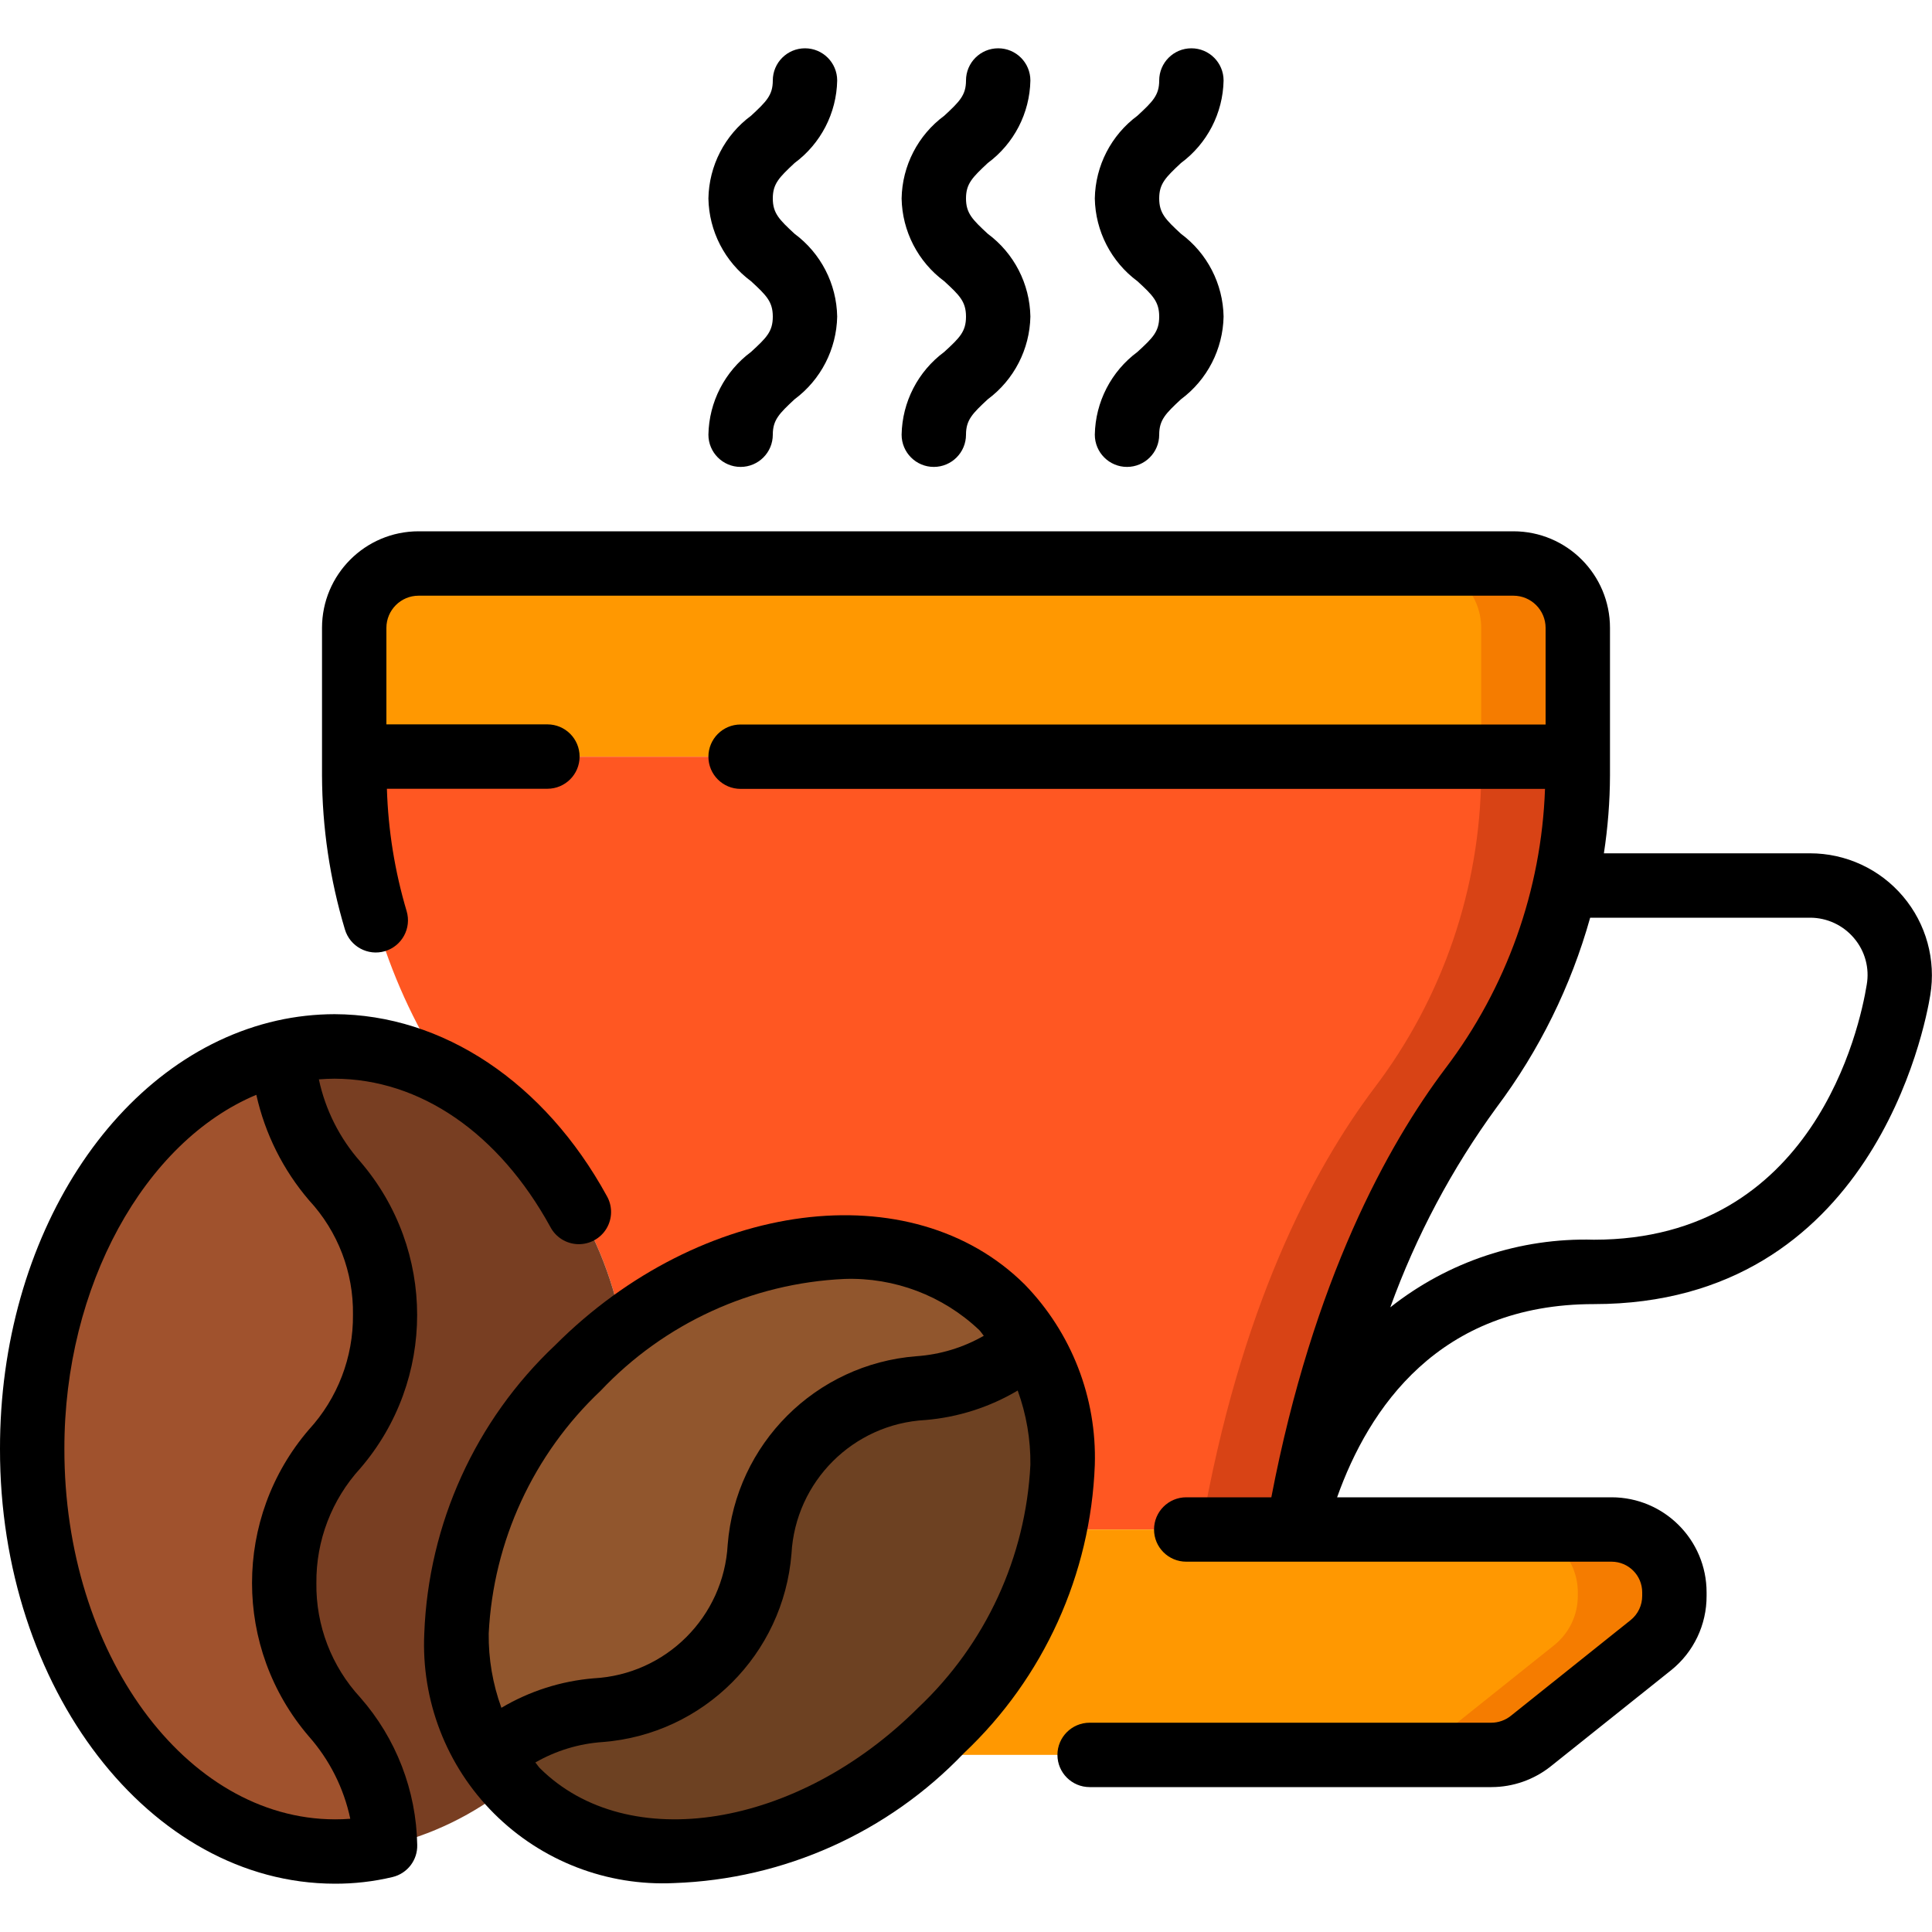 <svg width="46" height="46" viewBox="0 0 46 46" fill="none" xmlns="http://www.w3.org/2000/svg">
    <g clip-path="url(#clip0_1417_1662)">
        <path d="M37.567 14.95V18.017H8.433V14.95C8.436 14.104 9.121 13.419 9.967 13.417H36.033C36.879 13.419 37.564 14.104 37.567 14.95Z"
              fill="#FF9801"/>
        <path d="M36.033 13.417H33.733C34.579 13.419 35.264 14.104 35.267 14.95V18.017H37.567V14.95C37.564 14.104 36.879 13.419 36.033 13.417Z"
              fill="#F57C00"/>
        <path
            d="M37.567 18.017V18.461C37.543 21.152 36.65 23.764 35.021 25.906C33.549 27.861 31.817 31.157 30.904 36.417H25.131C25.518 34.897 25.292 33.286 24.503 31.932C24.317 31.642 24.101 31.372 23.859 31.127C21.712 29.003 17.879 29.287 14.82 31.633C14.354 29.125 12.839 26.935 10.657 25.614C9.251 23.489 8.48 21.008 8.433 18.461V18.017H37.567Z"
            fill="#FF5722"/>
        <path
            d="M35.267 18.017V18.461C35.243 21.152 34.35 23.764 32.721 25.906C31.249 27.861 29.517 31.157 28.604 36.417H30.904C31.817 31.157 33.549 27.861 35.021 25.906C36.65 23.764 37.543 21.152 37.567 18.461V18.017H35.267Z"
            fill="#D84315"/>
        <path
            d="M39.867 37.912V37.996C39.868 38.452 39.662 38.883 39.307 39.169L36.447 41.454C36.182 41.667 35.852 41.783 35.512 41.783H21.781C21.996 41.599 22.203 41.408 22.41 41.201C23.757 39.9 24.702 38.239 25.131 36.417H38.372C38.768 36.416 39.149 36.573 39.43 36.854C39.71 37.134 39.867 37.515 39.867 37.912V37.912Z"
            fill="#FF9801"/>
        <path
            d="M38.372 36.417H36.072C36.468 36.416 36.849 36.573 37.13 36.854C37.41 37.134 37.568 37.515 37.567 37.912V37.996C37.568 38.452 37.362 38.883 37.007 39.169L34.147 41.454C33.882 41.667 33.552 41.783 33.212 41.783H35.512C35.852 41.783 36.182 41.667 36.447 41.454L39.307 39.169C39.662 38.883 39.868 38.452 39.867 37.996V37.912C39.867 37.515 39.71 37.134 39.43 36.854C39.149 36.573 38.768 36.416 38.372 36.417Z"
            fill="#F57C00"/>
        <path
            d="M25.131 36.417C24.702 38.239 23.757 39.9 22.41 41.201C22.203 41.408 21.996 41.599 21.781 41.783C18.661 44.451 14.551 44.865 12.313 42.642C12.262 42.595 12.216 42.544 12.175 42.489C11.986 42.287 11.817 42.069 11.669 41.837C13.562 40.043 14.988 41.408 16.882 39.522C18.806 37.605 17.365 36.164 19.289 34.247C21.175 32.361 22.609 33.726 24.495 31.932H24.503C25.292 33.286 25.518 34.897 25.131 36.417V36.417Z"
            fill="#6D4122"/>
        <path
            d="M24.503 31.932H24.495C22.609 33.726 21.175 32.361 19.289 34.247C17.365 36.164 18.806 37.605 16.882 39.522C14.988 41.408 13.562 40.043 11.669 41.837C10.082 39.33 10.894 35.412 13.762 32.568C14.094 32.234 14.447 31.921 14.82 31.633C17.879 29.287 21.712 29.003 23.859 31.127C24.101 31.372 24.317 31.642 24.503 31.932V31.932Z"
            fill="#91562D"/>
        <path
            d="M13.762 32.568C10.894 35.412 10.082 39.33 11.669 41.837C11.817 42.069 11.986 42.287 12.175 42.489C11.298 43.201 10.27 43.702 9.169 43.953V43.945C9.093 40.879 6.762 40.833 6.762 37.697C6.762 34.5 9.169 34.5 9.169 31.303C9.169 28.167 6.839 28.121 6.762 25.055C7.157 24.966 7.561 24.92 7.966 24.917C8.907 24.919 9.833 25.159 10.657 25.614C12.839 26.935 14.354 29.125 14.82 31.633C14.447 31.922 14.094 32.234 13.762 32.568Z"
            fill="#783E22"/>
        <path
            d="M6.762 37.697C6.762 40.833 9.093 40.879 9.169 43.945V43.953C4.654 44.911 0.759 40.311 0.767 34.5C0.759 29.762 3.358 25.814 6.762 25.055C6.839 28.121 9.169 28.167 9.169 31.303C9.169 34.5 6.762 34.5 6.762 37.697Z"
            fill="#A0522D"/>
        <path
            d="M7.667 14.95V18.461C7.671 19.704 7.855 20.939 8.212 22.129C8.332 22.535 8.759 22.767 9.165 22.647C9.571 22.526 9.802 22.1 9.682 21.694C9.4 20.747 9.242 19.768 9.212 18.78H13.033C13.457 18.78 13.8 18.437 13.8 18.014C13.8 17.59 13.457 17.247 13.033 17.247H9.2V14.95C9.2 14.527 9.543 14.183 9.967 14.183H36.033C36.457 14.183 36.8 14.527 36.8 14.95V17.25H17.633C17.21 17.25 16.867 17.593 16.867 18.017C16.867 18.44 17.21 18.783 17.633 18.783H36.786C36.701 21.196 35.87 23.523 34.41 25.444C33.054 27.244 31.266 30.461 30.27 35.65H28.244C27.821 35.65 27.477 35.993 27.477 36.417C27.477 36.84 27.821 37.183 28.244 37.183H38.372C38.774 37.184 39.1 37.51 39.1 37.912V37.996C39.101 38.219 39.001 38.43 38.829 38.57L35.97 40.855C35.839 40.959 35.677 41.016 35.51 41.017H25.944C25.521 41.017 25.177 41.36 25.177 41.783C25.177 42.207 25.521 42.55 25.944 42.55H35.512C36.026 42.549 36.524 42.374 36.926 42.053L39.79 39.766C40.326 39.335 40.636 38.684 40.633 37.996V37.912C40.632 36.663 39.62 35.651 38.372 35.65H31.836C32.589 33.531 34.257 31.05 37.95 31.05C44.576 31.05 45.837 24.444 45.958 23.698C46.099 22.856 45.862 21.994 45.31 21.343C44.759 20.691 43.948 20.316 43.094 20.317H38.188C38.282 19.703 38.331 19.082 38.333 18.461V14.95C38.333 13.68 37.304 12.65 36.033 12.65H9.967C8.696 12.65 7.667 13.68 7.667 14.95V14.95ZM43.094 21.85C43.5 21.849 43.886 22.029 44.146 22.34C44.405 22.645 44.515 23.05 44.446 23.445C44.282 24.457 43.196 29.517 37.95 29.517C36.195 29.467 34.479 30.037 33.102 31.127C33.717 29.427 34.57 27.822 35.636 26.363C36.651 25.009 37.405 23.479 37.861 21.85H43.094Z"
            fill="black"/>
        <path
            d="M24.398 30.583C21.705 27.908 16.688 28.556 13.218 32.028C11.32 33.818 10.201 36.282 10.102 38.89C10.027 40.489 10.629 42.047 11.762 43.178C12.895 44.31 14.452 44.912 16.052 44.835C18.667 44.744 21.144 43.633 22.952 41.74C24.85 39.95 25.969 37.486 26.067 34.879C26.116 33.28 25.513 31.73 24.398 30.583V30.583ZM14.301 33.113C15.818 31.506 17.9 30.552 20.108 30.451C21.297 30.411 22.453 30.85 23.316 31.669C23.357 31.71 23.385 31.761 23.424 31.804C22.933 32.086 22.384 32.252 21.819 32.291C19.422 32.478 17.517 34.379 17.326 36.776C17.232 38.497 15.855 39.87 14.133 39.96C13.358 40.025 12.607 40.265 11.938 40.662C11.731 40.095 11.629 39.495 11.636 38.892C11.745 36.694 12.7 34.624 14.301 33.113V33.113ZM21.869 40.653C18.993 43.53 14.949 44.18 12.854 42.099C12.813 42.057 12.785 42.007 12.746 41.964C13.237 41.682 13.786 41.515 14.351 41.477C16.748 41.291 18.653 39.389 18.845 36.992C18.94 35.273 20.315 33.901 22.035 33.81C22.811 33.745 23.562 33.505 24.231 33.108C24.437 33.675 24.54 34.274 24.533 34.876C24.424 37.074 23.469 39.143 21.869 40.653V40.653Z"
            fill="black"/>
        <path
            d="M7.968 44.85C8.433 44.852 8.896 44.799 9.348 44.691C9.7 44.606 9.945 44.286 9.934 43.924C9.911 42.631 9.431 41.388 8.577 40.416C7.893 39.675 7.519 38.7 7.533 37.692C7.523 36.682 7.897 35.706 8.579 34.96C10.383 32.861 10.383 29.758 8.579 27.658C8.087 27.101 7.747 26.426 7.592 25.699C7.72 25.689 7.844 25.683 7.966 25.683C10.005 25.69 11.876 26.977 13.102 29.21C13.23 29.457 13.482 29.615 13.76 29.623C14.037 29.631 14.298 29.489 14.441 29.25C14.583 29.012 14.586 28.715 14.447 28.474C12.967 25.772 10.545 24.155 7.966 24.147C7.505 24.148 7.045 24.199 6.594 24.3C2.766 25.162 -0.008 29.45 -1.46641e-05 34.5C-0.008 40.199 3.566 44.842 7.968 44.85V44.85ZM6.103 26.067C6.31 26.995 6.741 27.858 7.36 28.58C8.045 29.32 8.419 30.295 8.404 31.303C8.414 32.316 8.038 33.294 7.353 34.04C5.55 36.14 5.55 39.242 7.353 41.342C7.846 41.9 8.186 42.575 8.34 43.304C8.22 43.314 8.098 43.318 7.973 43.318C4.414 43.31 1.527 39.355 1.533 34.5C1.527 30.621 3.442 27.181 6.103 26.067V26.067Z"
            fill="black"/>
        <path
            d="M17.882 8.379C17.256 8.843 16.881 9.571 16.867 10.35C16.867 10.773 17.21 11.117 17.633 11.117C18.057 11.117 18.4 10.773 18.4 10.35C18.4 9.998 18.553 9.847 18.918 9.507C19.543 9.043 19.918 8.315 19.933 7.537C19.919 6.758 19.544 6.03 18.918 5.566C18.553 5.228 18.4 5.077 18.4 4.725C18.4 4.373 18.553 4.224 18.918 3.882C19.543 3.419 19.918 2.694 19.933 1.917C19.933 1.493 19.59 1.15 19.167 1.15C18.743 1.15 18.4 1.493 18.4 1.917C18.4 2.267 18.247 2.417 17.883 2.755C17.256 3.218 16.881 3.946 16.867 4.725C16.881 5.504 17.256 6.232 17.882 6.696C18.25 7.034 18.4 7.185 18.4 7.539C18.4 7.894 18.25 8.041 17.882 8.379Z"
            fill="black"/>
        <path
            d="M22.482 8.379C21.856 8.843 21.481 9.571 21.467 10.35C21.467 10.773 21.81 11.117 22.233 11.117C22.657 11.117 23 10.773 23 10.35C23 9.998 23.153 9.847 23.518 9.507C24.143 9.043 24.518 8.315 24.533 7.537C24.519 6.758 24.144 6.03 23.518 5.566C23.153 5.228 23 5.077 23 4.725C23 4.373 23.153 4.224 23.518 3.882C24.143 3.419 24.518 2.694 24.533 1.917C24.533 1.493 24.19 1.15 23.767 1.15C23.343 1.15 23 1.493 23 1.917C23 2.267 22.847 2.417 22.483 2.755C21.856 3.218 21.481 3.946 21.467 4.725C21.481 5.504 21.856 6.232 22.482 6.696C22.851 7.034 23 7.185 23 7.539C23 7.894 22.851 8.041 22.482 8.379Z"
            fill="black"/>
        <path
            d="M27.082 8.379C26.456 8.843 26.081 9.571 26.067 10.35C26.067 10.773 26.41 11.117 26.833 11.117C27.257 11.117 27.6 10.773 27.6 10.35C27.6 9.998 27.753 9.847 28.118 9.507C28.743 9.043 29.118 8.315 29.133 7.537C29.119 6.758 28.744 6.03 28.118 5.566C27.753 5.228 27.6 5.077 27.6 4.725C27.6 4.373 27.753 4.224 28.118 3.882C28.743 3.419 29.118 2.694 29.133 1.917C29.133 1.493 28.79 1.15 28.367 1.15C27.943 1.15 27.6 1.493 27.6 1.917C27.6 2.267 27.447 2.417 27.082 2.755C26.456 3.218 26.081 3.946 26.067 4.725C26.081 5.504 26.456 6.232 27.082 6.696C27.451 7.034 27.6 7.185 27.6 7.539C27.6 7.894 27.451 8.041 27.082 8.379Z"
            fill="black"/>
    </g>
    <defs>
        <clipPath id="clip0_1417_1662">
            <rect width="46" height="46" fill="white"/>
        </clipPath>
    </defs>
</svg>
